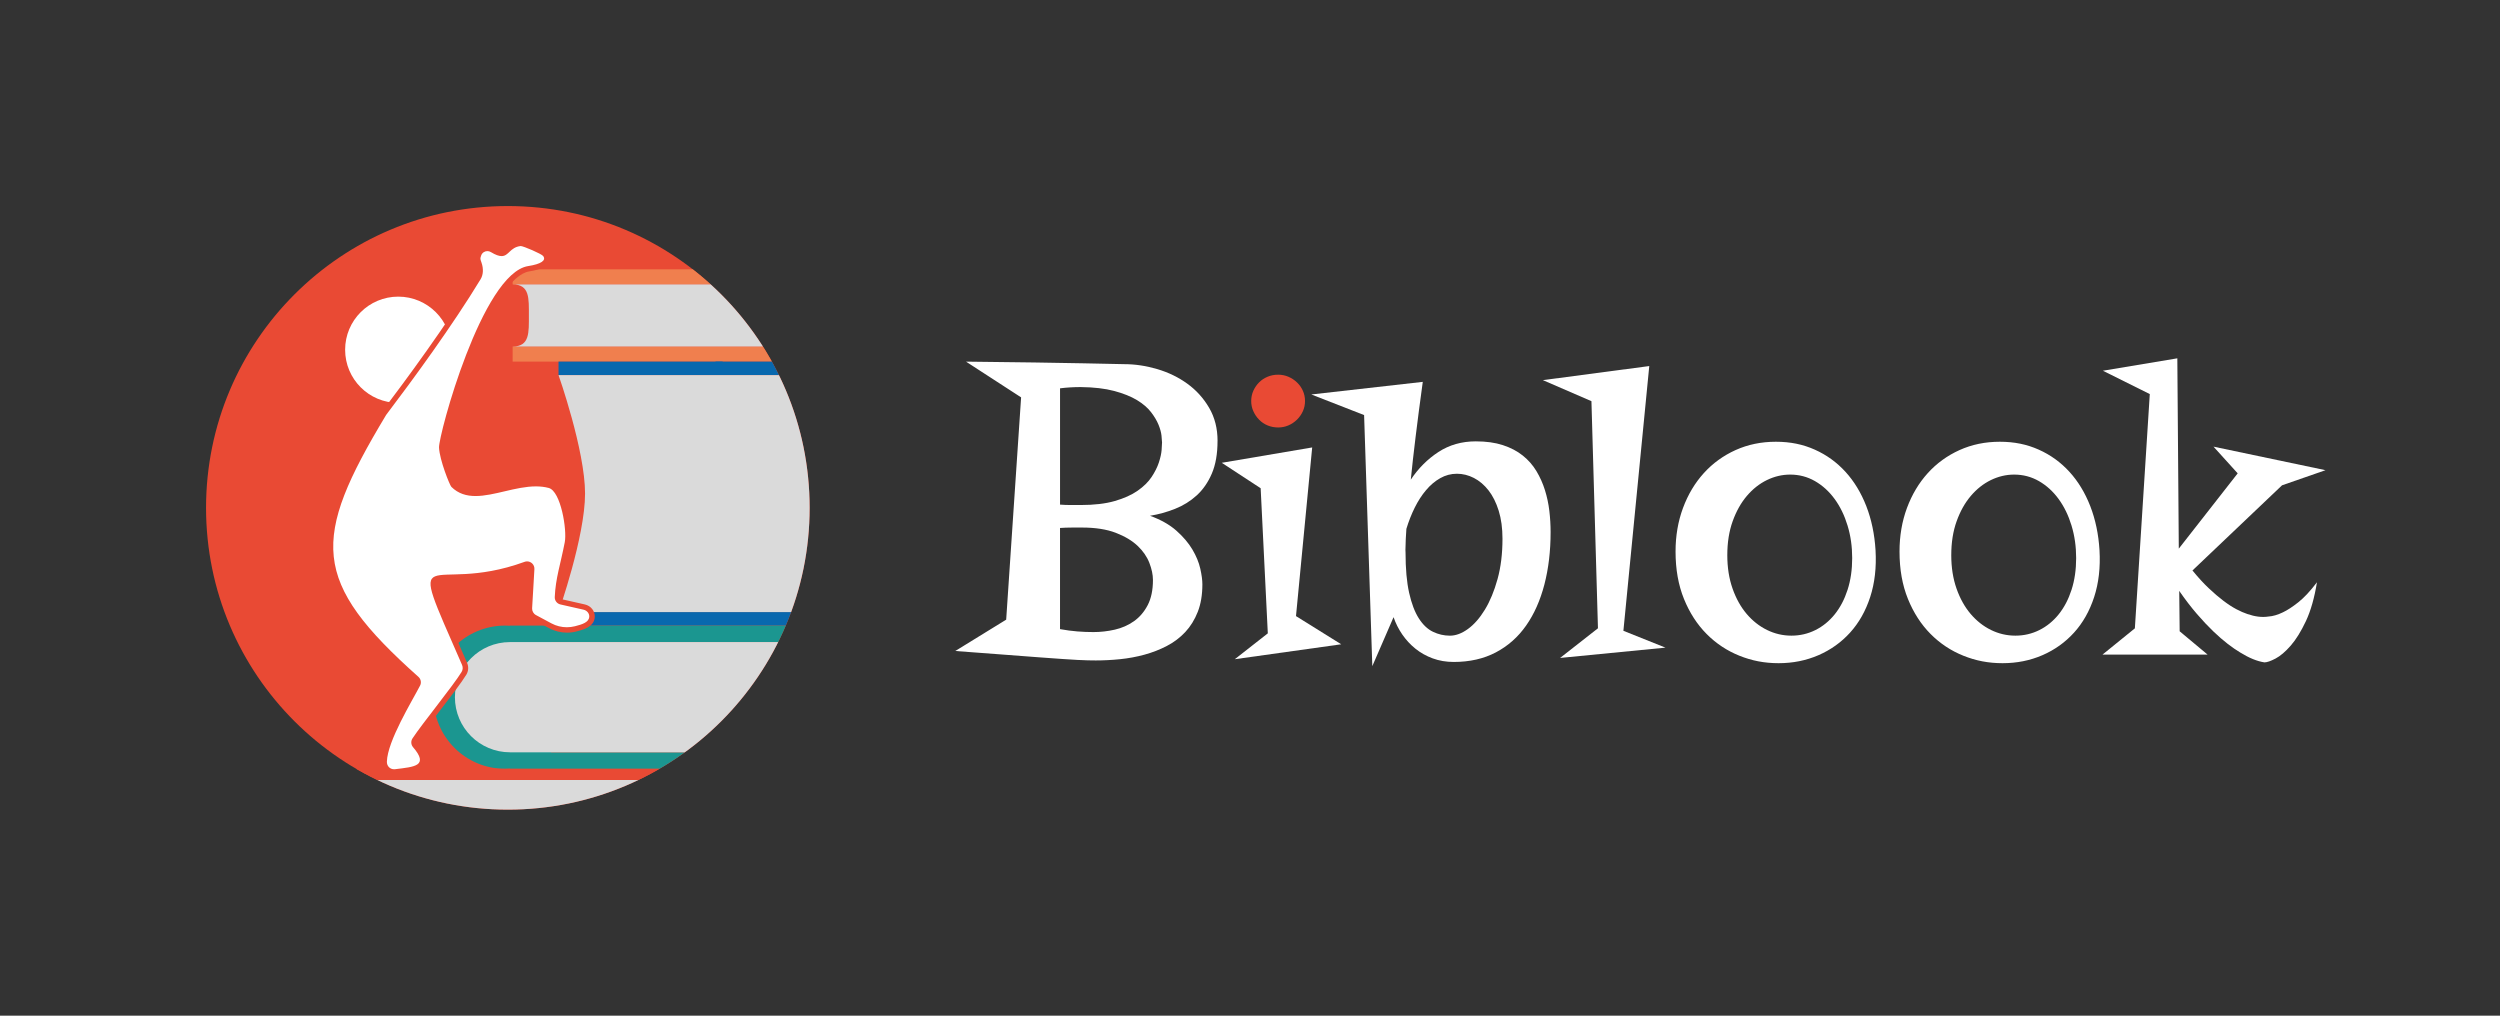 <?xml version="1.0" encoding="UTF-8"?>
<svg id="Calque_1" data-name="Calque 1" xmlns="http://www.w3.org/2000/svg" xmlns:xlink="http://www.w3.org/1999/xlink" viewBox="0 0 1395.42 566.93">
  <rect x="0" y="0" width="1395.42" height="566.93" fill="#333333" stroke="none"/>
  <defs>
    <style>
      .cls-1 {
        fill: #fff;
      }

      .cls-2 {
        fill: #f07f4e;
      }

      .cls-3 {
        fill: #dadada;
      }

      .cls-4 {
        fill: #0868ae;
      }

      .cls-5 {
        fill: #e94a34;
      }

      .cls-6 {
        clip-path: url(#clippath);
      }

      .cls-7 {
        fill: none;
      }

      .cls-8 {
        fill: #1b9690;
      }

      .cls-9 {
        fill: #1d1d1b;
      }
    </style>
    <clipPath id="clippath">
      <circle class="cls-7" cx="283.46" cy="283.46" r="168.45"/>
    </clipPath>
  </defs>
  <g>
    <circle class="cls-5" cx="283.46" cy="283.46" r="168.45"/>
    <circle class="cls-1" cx="222.29" cy="195.22" r="29.65"/>
    <g class="cls-6">
      <g>
        <rect class="cls-2" x="494.92" y="168.56" width="20.38" height="20.38"/>
        <path class="cls-2" d="M517.29,176.08c0,14.22-11.53,25.76-25.76,25.76h-205.39v-8.43h186.34c-4.17-4.57-6.71-10.66-6.71-17.33s2.55-12.77,6.72-17.34h-186.36v-8.42h205.39c14.22,0,25.76,11.52,25.76,25.76Z"/>
        <path class="cls-3" d="M508.87,176.08c0,9.57-7.76,17.33-17.33,17.33h-205.4c9.57,0,9.06-7.76,9.06-17.33s.51-17.33-9.06-17.33h205.4c9.57,0,17.33,7.76,17.33,17.33Z"/>
        <path class="cls-4" d="M542.79,275.51c0,40.69-32.99,73.67-73.68,73.67h-157.36v-7.54h157.37c36.51,0,66.12-29.61,66.12-66.14s-29.61-66.12-66.12-66.12h-157.37v-7.54h157.36c40.69,0,73.68,32.98,73.68,73.67Z"/>
        <rect class="cls-4" x="399.37" y="201.84" width="3.96" height="7.51"/>
        <path class="cls-8" d="M284.67,349.18h190.43v9.2h-167.66c8.81,7.35,14.44,18.4,14.44,30.77s-5.63,23.42-14.42,30.76h-.01s167.65,.01,167.65,.01v9.2h-190.43v-.11c-.91,.08-1.83,.11-2.76,.11-22.07,0-39.96-17.89-39.96-39.97s17.89-39.97,39.96-39.97c.93,0,1.85,.03,2.76,.1v-.1Z"/>
        <rect class="cls-8" x="471.46" y="349.18" width="39.6" height="9.2"/>
        <rect class="cls-8" x="471.46" y="419.92" width="39.6" height="9.2"/>
        <path class="cls-5" d="M448.69,451.92c0,12.1-9.43,22-21.33,22.76-.49,.03-.98,.05-1.48,.05-6.09,0-11.61-2.38-15.7-6.27-4.38-4.15-7.11-10.03-7.11-16.54s2.73-12.39,7.11-16.54H168.28v-6.27H426.08c12.5,.1,22.62,10.27,22.62,22.81Z"/>
        <path class="cls-9" d="M425.88,474.73H169.56v-6.27h240.62c4.09,3.89,9.61,6.27,15.7,6.27Z"/>
        <path class="cls-9" d="M427.37,441.58v.05h-1.48c.5,0,.99-.02,1.48-.05Z"/>
        <path class="cls-3" d="M475.11,358.39v61.52h-190.43c-16.99,0-30.76-13.77-30.76-30.76s13.77-30.76,30.76-30.76h190.43Z"/>
        <path class="cls-3" d="M511.06,419.91h-39.6v-61.52h39.6c-16.98,0-21.73,13.77-21.73,30.76s4.75,30.76,21.73,30.76Z"/>
        <path class="cls-3" d="M442.62,451.92c0,9.14-7.42,16.55-16.55,16.55-.34,0-.69-.01-1.02-.04H169.3c8.66-.52,9.37-7.71,9.37-16.51s-1.25-16.55-10.39-16.55H426.08c9.13,0,16.55,7.41,16.55,16.55Z"/>
        <path class="cls-3" d="M535.25,275.5c0,36.53-29.61,66.14-66.12,66.14h-157.37s14.8-41.96,14.8-66.14-14.8-66.12-14.8-66.12h157.37c36.51,0,66.12,29.61,66.12,66.12Z"/>
      </g>
    </g>
    <g>
      <path class="cls-1" d="M219.98,430.87c-1.55,0-2.97-.59-4-1.65-1.05-1.08-1.6-2.55-1.55-4.15,.29-9.76,9.34-26.09,15.33-36.9,1.35-2.43,2.51-4.53,3.35-6.16,.54-1.04,.29-2.31-.59-3.1-32.21-28.7-45.59-47.76-47.74-67.99-2.36-22.16,8.98-46.1,29.36-79.97,.1-.17,.21-.33,.33-.49,12.57-16.57,36.11-48.41,52.46-75.38,1.29-2.12,1.41-5.08,.33-8.1-.83-2.33-.89-2.75-.15-4.87,.72-2.06,2.68-3.44,4.87-3.44,.95,0,1.89,.26,2.72,.76,2.26,1.36,3.96,2.03,5.22,2.03s1.98-.64,3.29-1.88c1.54-1.46,3.46-3.27,7.1-3.72h.09s.17-.02,.17-.02c1.93,0,12.44,4.47,13.73,6.11,1.19,1.51,.93,2.83,.67,3.49-.85,2.17-4.1,3.67-9.92,4.57-23.98,3.74-48.82,92.02-48.51,99.74,.26,6.45,5.6,19.68,6.5,21,3.2,3.16,7.14,4.64,12.39,4.63,4.87,0,10.16-1.24,15.77-2.56,5.9-1.39,11.99-2.82,17.91-2.82,2.74,0,5.2,.3,7.54,.92,8.32,2.2,11.34,25.36,10.06,31.99-.78,4.07-1.6,7.58-2.38,10.97-1.55,6.69-2.89,12.48-3.19,19.46-.05,1.23,.79,2.32,2,2.6l12.9,2.92c2.64,.6,4.47,2.88,4.36,5.43-.2,4.45-5.33,5.76-9.08,6.71-1.61,.41-3.26,.62-4.92,.62-3.25,0-6.48-.81-9.34-2.34l-8.62-4.63c-1.88-1.01-3.03-3.04-2.94-5.18,.12-2.63,.32-5.78,.54-9.1,.25-3.92,.54-8.37,.74-12.8,.03-.71-.22-1.39-.71-1.9-.49-.52-1.18-.81-1.88-.81-.3,0-.6,.05-.89,.16-18.12,6.6-31.66,6.93-40.61,7.15-5.49,.13-9.46,.23-10.5,1.85-1.96,3.09,2.76,13.87,13.11,37.5,1.23,2.81,2.54,5.81,3.94,9.01,.75,1.72,.64,3.68-.29,5.23-2.48,4.13-8.69,12.21-14.7,20.03-5.04,6.56-10.24,13.34-12.79,17.2-.62,.95-.55,2.21,.19,3.07,3.66,4.27,4.87,7.24,3.94,9.65-1.35,3.49-6.68,4.13-13.42,4.95l-1.42,.17c-.26,.03-.52,.05-.77,.05Z"/>
      <path class="cls-5" d="M290.58,137.32c1.58,0,11.64,4.38,12.55,5.54,1.93,2.44-1.06,4.53-8.3,5.65-25.76,4.02-50.06,94.37-49.78,101.29,.28,6.91,5.97,21.04,6.89,21.95,3.85,3.83,8.46,5.12,13.5,5.12,10.31,0,22.44-5.38,33.68-5.38,2.43,0,4.83,.25,7.15,.87,6.76,1.78,10.29,23.39,8.97,30.26-2.37,12.32-5.14,20.04-5.59,30.65-.08,1.96,1.25,3.69,3.17,4.12,3.72,.84,9.67,2.19,12.9,2.92,1.83,.42,3.28,2.02,3.19,3.9-.15,3.17-4,4.32-7.95,5.33-1.5,.38-3.03,.57-4.55,.57-2.99,0-5.96-.73-8.63-2.17l-8.62-4.63c-1.38-.74-2.22-2.21-2.15-3.78,.26-5.74,.9-13.73,1.28-21.9,.11-2.42-1.85-4.28-4.08-4.28-.46,0-.93,.08-1.4,.25-54.17,19.71-67.53-17.23-34.92,57.52,.55,1.25,.5,2.69-.2,3.86-4.54,7.54-21.89,28.73-27.45,37.18-.99,1.51-.87,3.5,.3,4.87,9.02,10.52,.85,10.98-9.95,12.31-.2,.02-.4,.04-.59,.04-2.35,0-4.12-1.8-4.05-4.26,.34-11.57,13.99-33.66,18.52-42.42,.86-1.65,.47-3.67-.92-4.91-60.04-53.5-59.93-76.55-18.09-146.06,.07-.12,.15-.24,.24-.35,14.93-19.68,36.97-49.82,52.56-75.52,1.41-2.32,1.78-5.69,.47-9.38-.73-2.05-.76-2.13-.15-3.88,.54-1.54,1.97-2.44,3.46-2.44,.66,0,1.33,.17,1.94,.55,2.7,1.63,4.56,2.24,6,2.24,4.04,0,4.62-4.87,10.57-5.61,.02,0,.05,0,.08,0m0-3h0c-.17,0-.31,.01-.45,.03-4.13,.52-6.33,2.6-7.94,4.12-1.24,1.17-1.64,1.47-2.25,1.47-.66,0-1.97-.31-4.44-1.81-1.06-.64-2.27-.98-3.49-.98-2.83,0-5.36,1.79-6.29,4.44-.88,2.51-.77,3.3,.15,5.87,.91,2.56,.83,5.11-.2,6.83-16.32,26.92-39.82,58.71-52.38,75.26-.15,.2-.29,.41-.42,.62-20.54,34.14-31.97,58.32-29.57,80.9,2.19,20.64,15.72,39.97,48.24,68.95,.37,.33,.48,.86,.26,1.29-.83,1.61-1.99,3.7-3.33,6.12-6.06,10.94-15.22,27.46-15.52,37.58-.06,2.01,.64,3.87,1.97,5.24,1.32,1.36,3.12,2.1,5.08,2.1,.32,0,.64-.02,.96-.06l1.41-.17c7.24-.88,12.96-1.58,14.64-5.9,1.49-3.83-1.46-7.98-4.19-11.17-.3-.35-.33-.87-.07-1.26,2.51-3.82,7.7-10.58,12.73-17.11,6.03-7.85,12.26-15.96,14.79-20.16,1.19-1.97,1.33-4.44,.38-6.6-1.4-3.2-2.71-6.2-3.94-9.01-5.45-12.44-9.38-21.43-11.5-27.4-2.34-6.6-1.98-8.28-1.71-8.69,.6-.95,5.41-1.06,9.27-1.16,9.05-.22,22.73-.56,41.09-7.24,.13-.05,.25-.07,.38-.07,.29,0,.58,.13,.79,.35,.21,.22,.31,.49,.29,.8-.2,4.42-.49,8.86-.74,12.78-.21,3.33-.42,6.48-.54,9.12-.12,2.71,1.34,5.28,3.73,6.56l8.62,4.63c3.07,1.65,6.55,2.52,10.05,2.52,1.78,0,3.56-.22,5.29-.67,3.72-.95,9.95-2.54,10.21-8.1,.15-3.28-2.17-6.21-5.52-6.97l-10.31-2.33-2.58-.58c-.5-.11-.85-.56-.83-1.07,.29-6.85,1.62-12.57,3.15-19.19,.79-3.4,1.6-6.92,2.39-11.02,.77-3.98,.15-11.5-1.49-18.3-2.2-9.12-5.45-14.31-9.67-15.42-2.46-.65-5.05-.96-7.92-.97-6.09,0-12.28,1.45-18.26,2.86-5.52,1.3-10.74,2.52-15.43,2.52s-8.32-1.3-11.2-4.08c-1.21-2.1-5.95-14.35-6.18-20.12-.07-2.9,5.73-26.76,14.99-50.68,11.13-28.74,22.88-46.06,32.26-47.52,6.48-1.01,10-2.76,11.08-5.51,.38-.96,.76-2.87-.89-4.97-1.6-2.03-12.44-6.68-14.91-6.68h0Z"/>
    </g>
  </g>
  <path class="cls-1" d="M679.59,246.11c0,7.2-1.06,13.26-3.17,18.19-2.11,4.93-4.93,9-8.45,12.21-3.52,3.21-7.55,5.71-12.09,7.51-4.54,1.8-9.2,3.09-13.97,3.87,6.02,2.19,10.93,4.97,14.73,8.33,3.79,3.37,6.77,6.87,8.92,10.5,2.15,3.64,3.62,7.2,4.4,10.68,.78,3.48,1.17,6.4,1.17,8.75,0,5.87-.86,10.99-2.58,15.38-1.72,4.38-4.05,8.14-6.98,11.27-2.93,3.13-6.36,5.71-10.27,7.75-3.91,2.04-8.08,3.66-12.5,4.87-4.42,1.21-8.96,2.05-13.62,2.52-4.66,.47-9.18,.7-13.56,.7-1.49,0-2.99-.02-4.52-.06-1.53-.04-3.42-.12-5.69-.23-2.27-.12-5.11-.29-8.51-.53-3.4-.24-7.77-.55-13.09-.94-5.32-.39-11.78-.88-19.37-1.47-7.59-.59-16.67-1.27-27.23-2.05l28.41-17.49,8.33-124.07-30.75-19.95c14.48,.16,27.17,.31,38.09,.47,10.92,.16,20.13,.31,27.64,.47,8.76,.16,16.28,.31,22.54,.47,6.1,0,12.27,.92,18.49,2.76,6.22,1.84,11.82,4.56,16.79,8.16,4.97,3.6,9.02,8.08,12.15,13.44,3.13,5.36,4.7,11.52,4.7,18.49Zm-30.99,.7c0-.7-.1-1.94-.29-3.7-.2-1.76-.74-3.76-1.64-5.99-.9-2.23-2.29-4.58-4.17-7.04-1.88-2.46-4.5-4.71-7.86-6.75-3.37-2.03-7.61-3.74-12.74-5.11-5.13-1.37-11.37-2.09-18.72-2.17-3.91,0-7.75,.23-11.5,.7v64.91c2.03,.16,4.07,.23,6.1,.23h5.4c7.51,0,13.85-.74,19.02-2.23,5.16-1.49,9.43-3.4,12.79-5.75,3.36-2.35,5.97-4.91,7.81-7.69,1.84-2.78,3.19-5.48,4.05-8.1,.86-2.62,1.37-4.95,1.53-6.98,.16-2.03,.24-3.48,.24-4.34Zm-44.72,47.66h-5.87c-2.19,0-4.3,.08-6.34,.23v56.46c3.52,.63,6.77,1.06,9.74,1.29,2.97,.24,5.95,.35,8.92,.35,3.99,0,7.96-.45,11.91-1.35,3.95-.9,7.51-2.47,10.68-4.7,3.17-2.23,5.73-5.22,7.69-8.98,1.96-3.76,2.93-8.45,2.93-14.08,0-2.89-.67-6.06-2-9.51-1.33-3.44-3.52-6.61-6.57-9.51-3.05-2.89-7.12-5.32-12.21-7.28-5.09-1.96-11.39-2.93-18.9-2.93Z"/>
  <path class="cls-1" d="M689.22,367.95l18.43-14.44-3.99-80.99-21.71-14.2,50.47-8.57-9.04,94.14,25.24,15.73-59.39,8.33Z"/>
  <path class="cls-1" d="M811.41,369.48c-4.23,0-8.14-.67-11.74-2-3.6-1.33-6.81-3.13-9.62-5.4-2.82-2.27-5.26-4.91-7.34-7.92-2.07-3.01-3.7-6.24-4.87-9.68l-11.86,27.35-4.58-140.15-29.46-11.5,62.21-7.04c-1.57,11.43-2.9,21.62-3.99,30.58-1.1,8.96-2,16.96-2.7,24,4.23-6.34,9.37-11.48,15.44-15.44,6.06-3.95,13.01-5.93,20.83-5.93,5.79,0,10.84,.7,15.14,2.11,4.3,1.41,8,3.34,11.09,5.81,3.09,2.46,5.63,5.36,7.63,8.69,2,3.33,3.58,6.87,4.75,10.62,1.17,3.76,2,7.63,2.46,11.62,.47,3.99,.7,7.94,.7,11.85,0,10.56-1.16,20.29-3.46,29.17-2.31,8.88-5.71,16.53-10.21,22.95-4.5,6.42-10.13,11.41-16.9,14.97-6.77,3.56-14.61,5.34-23.53,5.34Zm1.76-105.05c-3.29,0-6.38,.82-9.27,2.46-2.9,1.64-5.54,3.87-7.92,6.69-2.39,2.82-4.5,6.09-6.34,9.8-1.84,3.72-3.38,7.65-4.64,11.8-.16,2.27-.28,4.21-.35,5.81-.08,1.6-.12,2.95-.12,4.05-.08,1.33-.08,2.43,0,3.29,0,9.08,.66,16.59,2,22.54,1.33,5.95,3.13,10.7,5.4,14.26,2.27,3.56,4.91,6.07,7.92,7.51,3.01,1.45,6.16,2.17,9.45,2.17s6.65-1.25,10.09-3.76c3.44-2.5,6.59-6.1,9.45-10.8,2.86-4.7,5.2-10.37,7.04-17.02,1.84-6.65,2.76-14.16,2.76-22.54,0-5.87-.7-11.07-2.11-15.61-1.41-4.54-3.31-8.33-5.69-11.38-2.39-3.05-5.11-5.36-8.16-6.93-3.05-1.56-6.22-2.35-9.51-2.35Z"/>
  <path class="cls-1" d="M906.13,352.1l23.48,9.39-58.81,5.75,21.13-16.55-3.64-126.77-27.11-11.74,59.39-7.86-14.44,147.78Z"/>
  <path class="cls-1" d="M935.24,307.85c0-8.76,1.39-16.88,4.17-24.36,2.78-7.47,6.65-13.95,11.62-19.43,4.97-5.48,10.88-9.76,17.72-12.85,6.85-3.09,14.34-4.64,22.48-4.64s15.14,1.47,21.71,4.4,12.28,7.06,17.14,12.38c4.85,5.32,8.72,11.7,11.62,19.13,2.89,7.44,4.62,15.65,5.17,24.65,.55,9.62-.45,18.33-2.99,26.12-2.54,7.79-6.28,14.4-11.21,19.84-4.93,5.44-10.82,9.65-17.67,12.62-6.85,2.97-14.26,4.46-22.24,4.46s-14.97-1.39-21.89-4.17c-6.93-2.78-13.03-6.83-18.31-12.15-5.28-5.32-9.49-11.83-12.62-19.54-3.13-7.71-4.7-16.53-4.7-26.47Zm28.88,2c0,6.89,.98,13.11,2.93,18.66,1.95,5.56,4.58,10.27,7.86,14.14,3.29,3.87,7.08,6.87,11.38,8.98,4.3,2.11,8.84,3.17,13.62,3.17s9.23-1.04,13.38-3.11c4.15-2.07,7.75-5.01,10.8-8.8,3.05-3.79,5.44-8.35,7.16-13.67,1.72-5.32,2.58-11.23,2.58-17.72s-.86-12.46-2.58-18.13c-1.72-5.67-4.13-10.62-7.22-14.85-3.09-4.23-6.75-7.55-10.97-9.98-4.23-2.42-8.84-3.64-13.85-3.64-4.46,0-8.79,1.02-12.97,3.05-4.19,2.04-7.92,4.99-11.21,8.86-3.29,3.87-5.93,8.59-7.92,14.14-2,5.56-2.99,11.86-2.99,18.9Z"/>
  <path class="cls-1" d="M1060.25,307.85c0-8.76,1.39-16.88,4.17-24.36,2.78-7.47,6.65-13.95,11.62-19.43,4.97-5.48,10.88-9.76,17.72-12.85,6.85-3.09,14.34-4.64,22.48-4.64s15.14,1.47,21.71,4.4,12.28,7.06,17.14,12.38c4.85,5.32,8.72,11.7,11.62,19.13,2.89,7.44,4.62,15.65,5.17,24.65,.55,9.62-.45,18.33-2.99,26.12-2.54,7.79-6.28,14.4-11.21,19.84-4.93,5.44-10.82,9.65-17.67,12.62-6.85,2.97-14.26,4.46-22.24,4.46s-14.97-1.39-21.89-4.17c-6.93-2.78-13.03-6.83-18.31-12.15-5.28-5.32-9.49-11.83-12.62-19.54-3.13-7.71-4.7-16.53-4.7-26.47Zm28.88,2c0,6.89,.98,13.11,2.93,18.66,1.95,5.56,4.58,10.27,7.86,14.14,3.29,3.87,7.08,6.87,11.38,8.98,4.3,2.11,8.84,3.17,13.62,3.17s9.23-1.04,13.38-3.11c4.15-2.07,7.75-5.01,10.8-8.8,3.05-3.79,5.44-8.35,7.16-13.67,1.72-5.32,2.58-11.23,2.58-17.72s-.86-12.46-2.58-18.13c-1.72-5.67-4.13-10.62-7.22-14.85-3.09-4.23-6.75-7.55-10.97-9.98-4.23-2.42-8.84-3.64-13.85-3.64-4.46,0-8.79,1.02-12.97,3.05-4.19,2.04-7.92,4.99-11.21,8.86-3.29,3.87-5.93,8.59-7.92,14.14-2,5.56-2.99,11.86-2.99,18.9Z"/>
  <path class="cls-1" d="M1298.06,262.43l-24.3,8.45-50,47.54c3.13,3.83,6.14,7.12,9.04,9.86,2.89,2.74,5.63,5.09,8.22,7.04,2.58,1.96,4.99,3.52,7.22,4.7s4.28,2.07,6.16,2.7c4.3,1.49,8.22,1.96,11.74,1.41,2.5-.16,5.2-.94,8.1-2.35,2.5-1.17,5.38-3.05,8.63-5.63,3.25-2.58,6.71-6.3,10.39-11.15-1.41,8.69-3.46,15.9-6.16,21.66-2.7,5.75-5.54,10.33-8.51,13.73-2.97,3.4-5.81,5.81-8.51,7.22-2.7,1.41-4.75,2.11-6.16,2.11-4.07-.63-8.57-2.46-13.5-5.52-2.11-1.25-4.44-2.86-6.98-4.81-2.54-1.96-5.24-4.3-8.1-7.04-2.86-2.74-5.89-5.97-9.1-9.68-3.21-3.72-6.5-8-9.86-12.85l.24,22.54,15.61,13.03h-58.69l18.08-14.67,8.33-130.76-26.18-13.03,41.55-6.93,.82,106.23,32.87-42.02-13.5-14.91,62.56,13.15Z"/>
  <path class="cls-5" d="M728.42,223.87c0,2-.4,3.89-1.2,5.66-.8,1.77-1.9,3.34-3.29,4.71-1.4,1.37-2.99,2.44-4.79,3.21-1.8,.77-3.69,1.15-5.69,1.15-2.13,0-4.11-.38-5.94-1.15-1.83-.77-3.41-1.84-4.74-3.21-1.33-1.37-2.4-2.94-3.19-4.71-.8-1.77-1.2-3.66-1.2-5.66s.4-3.99,1.2-5.76c.8-1.77,1.86-3.32,3.19-4.66s2.91-2.39,4.74-3.16c1.83-.77,3.81-1.15,5.94-1.15,2,0,3.89,.39,5.69,1.15,1.8,.77,3.39,1.82,4.79,3.16,1.4,1.34,2.5,2.89,3.29,4.66,.8,1.77,1.2,3.69,1.2,5.76Z"/>
</svg>